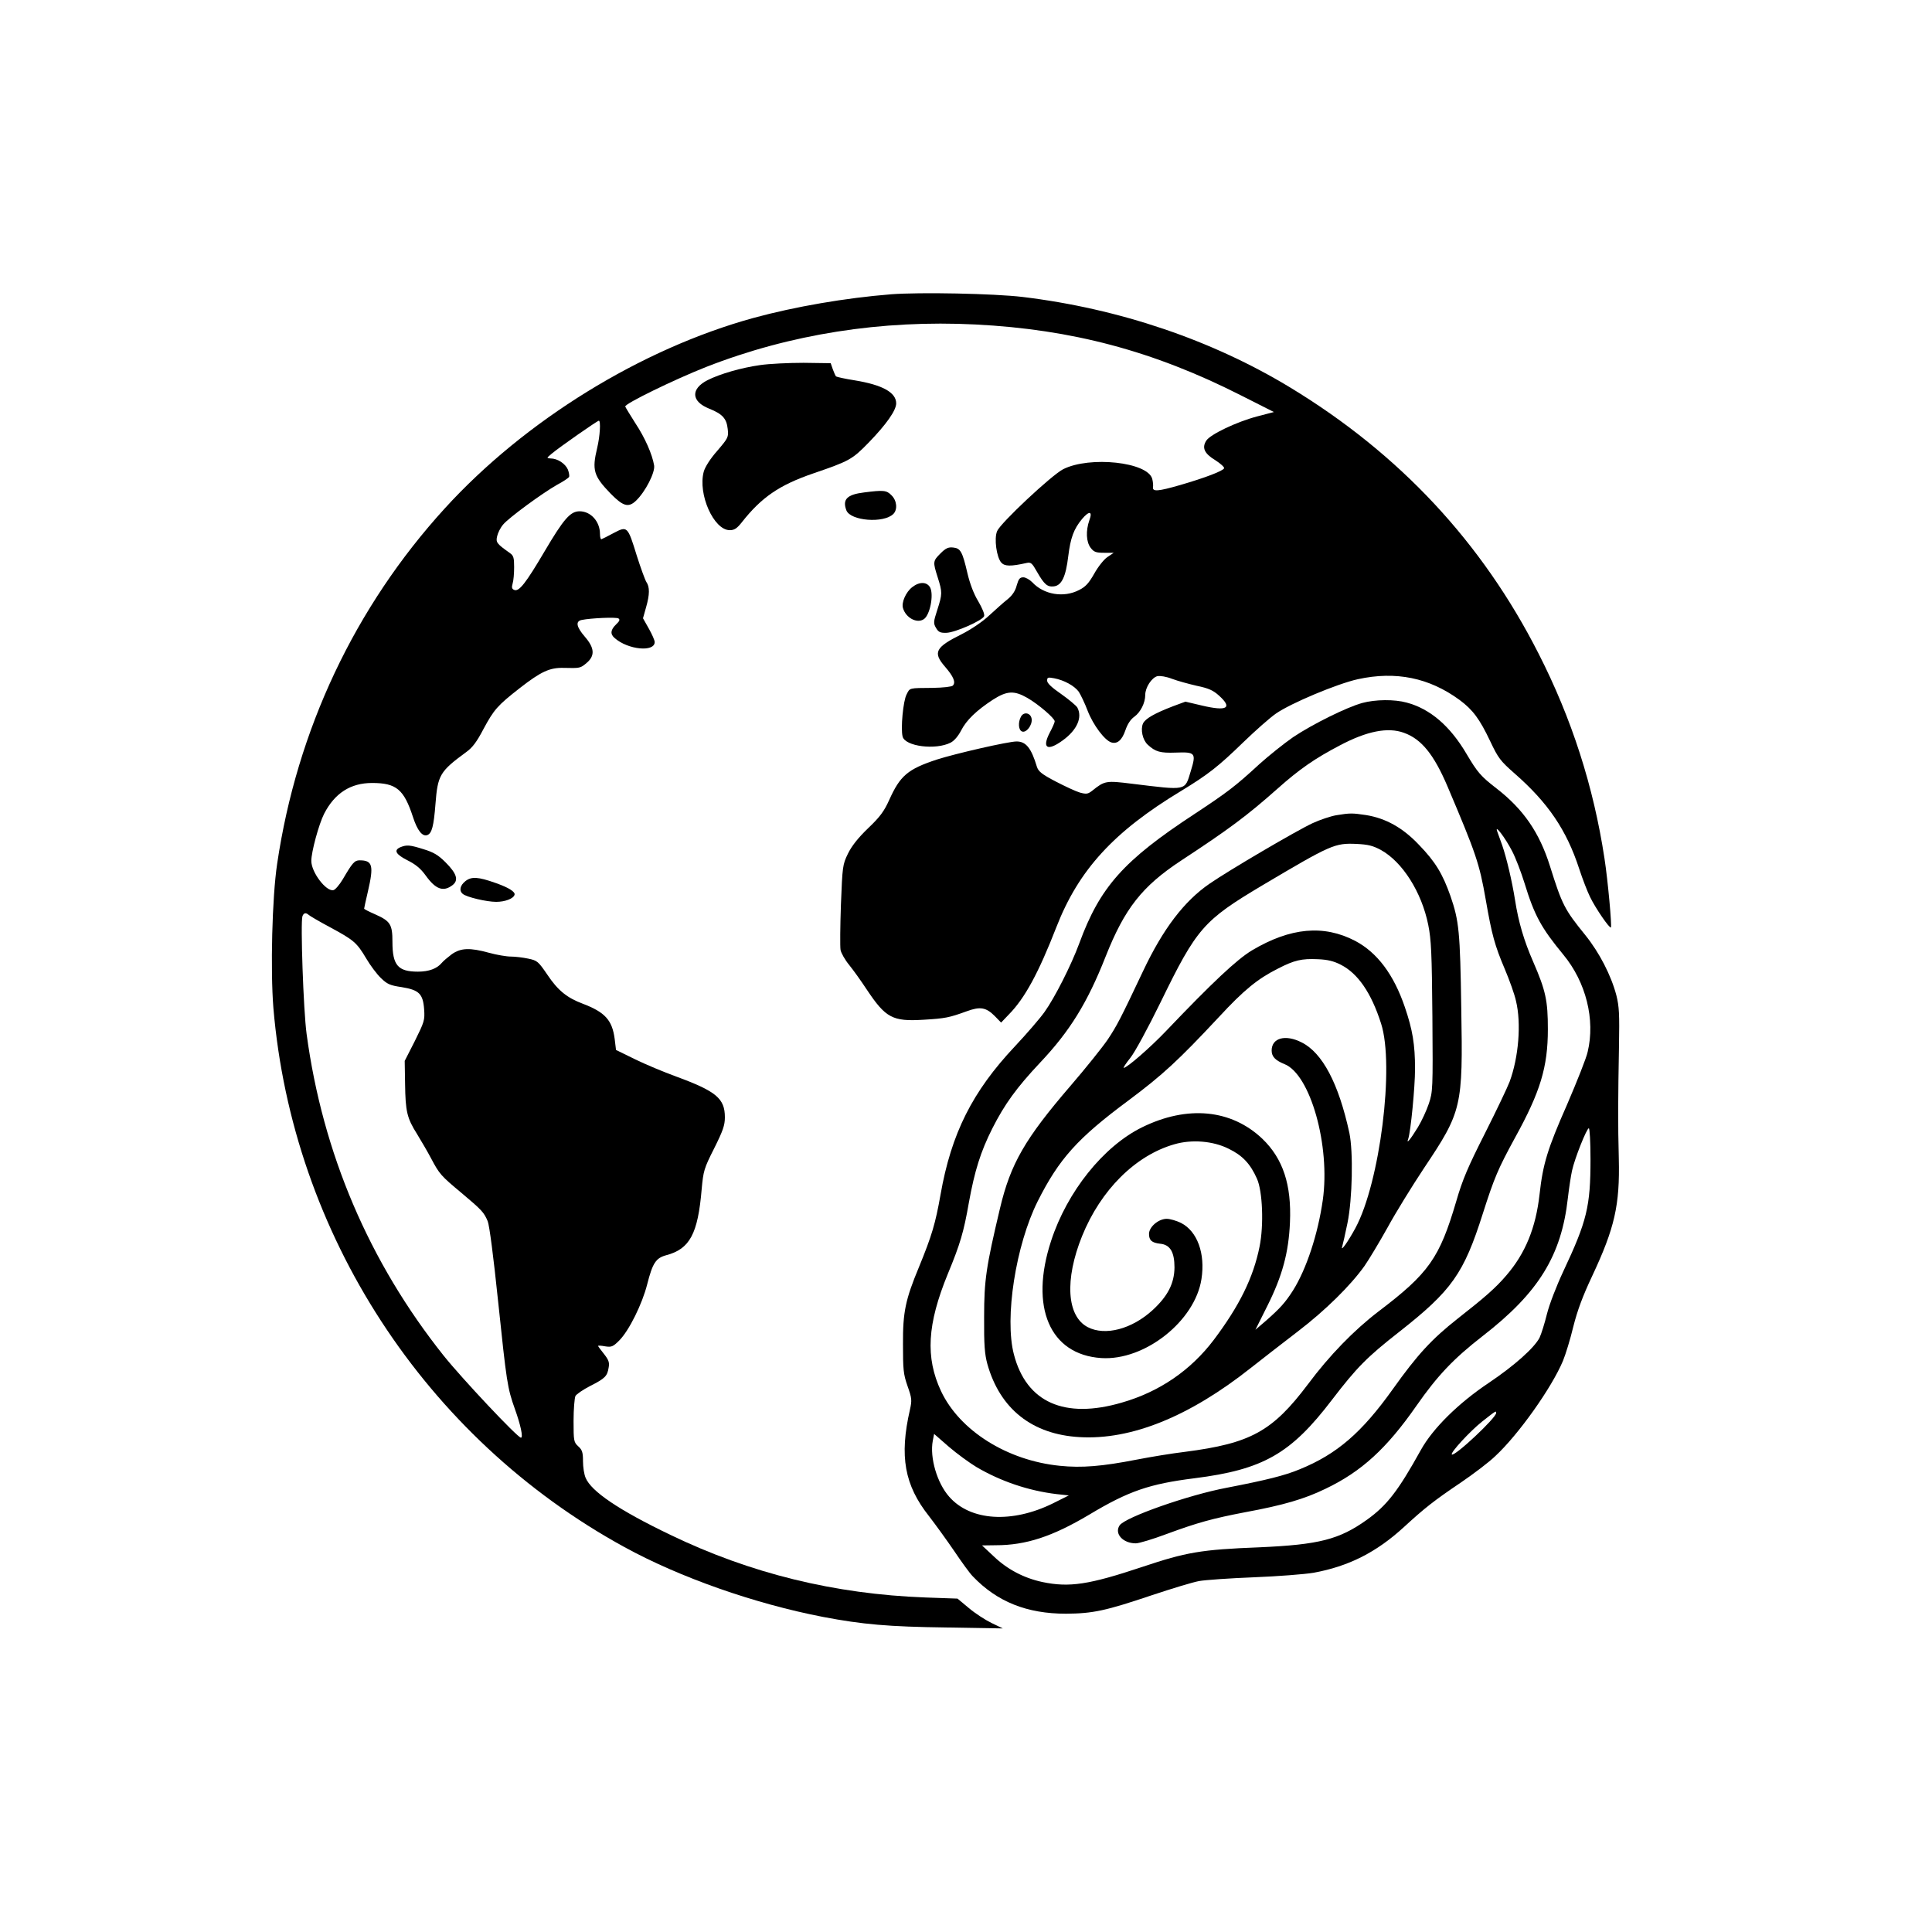 <?xml version="1.0" standalone="no"?>
<!DOCTYPE svg PUBLIC "-//W3C//DTD SVG 20010904//EN"
 "http://www.w3.org/TR/2001/REC-SVG-20010904/DTD/svg10.dtd">
<svg version="1.0" xmlns="http://www.w3.org/2000/svg"
 width="1024pt" height="1024pt" viewBox="0 0 1024 1024"
 preserveAspectRatio="xMidYMid meet">
<g transform="translate(0,1024) scale(0.1,-0.1)"
fill="#000000" stroke="none">
<path d="M4721 8680 c-239 -19 -507 -65 -727 -125 -596 -164 -1211 -543 -1636
-1009 -477 -523 -784 -1174 -889 -1884 -27 -179 -36 -565 -20 -764 101 -1198
804 -2279 1859 -2857 295 -162 692 -301 1054 -371 210 -40 347 -52 653 -56
l300 -5 -60 29 c-33 16 -87 51 -120 79 l-60 50 -170 6 c-482 18 -927 127
-1352 332 -273 131 -419 230 -449 302 -8 18 -14 57 -14 88 0 47 -4 60 -25 79
-24 22 -25 29 -25 135 0 62 5 121 10 132 6 10 41 34 78 53 79 40 91 52 98 98
5 27 0 40 -25 72 -17 21 -31 40 -31 42 0 3 17 2 38 -2 33 -5 41 -2 74 31 52
52 122 194 148 297 29 114 46 140 101 155 125 33 168 113 188 350 9 97 12 109
66 216 47 94 57 123 57 165 0 100 -46 138 -258 216 -66 24 -164 65 -219 92
l-100 49 -7 58 c-13 100 -51 142 -169 187 -83 31 -132 70 -188 154 -48 70 -53
75 -101 85 -28 6 -70 11 -93 11 -23 0 -75 9 -115 20 -102 28 -150 26 -198 -8
-21 -16 -45 -36 -53 -46 -25 -30 -68 -46 -126 -46 -106 0 -135 34 -135 158 0
93 -11 110 -92 146 -32 14 -58 27 -58 30 0 3 9 44 20 91 32 138 25 165 -44
165 -27 0 -38 -13 -89 -100 -18 -30 -40 -56 -50 -58 -39 -8 -117 95 -117 155
0 48 40 195 68 250 56 109 140 163 254 163 129 0 169 -34 217 -181 23 -71 50
-105 76 -95 24 9 34 48 43 164 12 154 23 173 162 275 34 24 57 55 92 122 56
104 74 125 193 218 113 88 159 109 233 107 86 -2 88 -2 121 26 45 38 43 79 -9
139 -45 52 -51 82 -17 89 49 10 183 16 195 8 9 -6 6 -14 -13 -32 -29 -28 -32
-51 -7 -72 70 -62 212 -76 212 -21 0 9 -14 41 -31 71 l-31 55 16 57 c20 69 20
109 2 135 -7 11 -30 74 -51 140 -48 156 -50 158 -122 120 -31 -17 -60 -31 -65
-33 -4 -2 -8 10 -8 28 0 66 -49 120 -108 120 -49 0 -84 -40 -186 -213 -99
-168 -135 -214 -160 -204 -13 5 -15 13 -9 34 5 16 8 54 8 87 0 50 -3 61 -23
75 -69 49 -75 56 -67 89 4 18 18 46 32 62 30 36 206 165 285 210 32 17 61 36
64 42 3 5 0 23 -6 39 -14 32 -55 59 -92 59 -22 1 -22 2 7 26 42 35 241 174
249 174 11 0 6 -83 -9 -145 -28 -117 -19 -148 72 -242 66 -67 94 -75 134 -37
50 48 102 150 96 187 -10 59 -48 146 -99 223 -27 43 -52 83 -54 89 -6 14 264
145 429 210 445 174 928 250 1428 225 510 -26 941 -140 1403 -374 l178 -90
-88 -23 c-110 -29 -248 -95 -270 -128 -25 -38 -11 -69 47 -104 28 -18 49 -37
47 -43 -5 -14 -102 -51 -233 -89 -118 -34 -147 -36 -144 -11 2 9 0 29 -4 44
-24 89 -331 122 -472 51 -62 -32 -332 -285 -350 -328 -17 -39 -3 -139 22 -167
18 -20 50 -21 134 -2 23 5 29 0 56 -48 38 -66 54 -80 89 -76 41 5 63 51 76
160 12 97 29 144 73 197 38 45 57 42 39 -6 -20 -57 -17 -116 7 -147 17 -22 28
-26 71 -26 l51 0 -34 -23 c-18 -12 -49 -51 -69 -87 -29 -51 -46 -70 -80 -87
-82 -43 -188 -25 -249 41 -14 14 -35 26 -47 26 -19 0 -25 -8 -35 -42 -7 -29
-23 -53 -47 -73 -21 -16 -65 -56 -99 -87 -36 -34 -96 -74 -145 -99 -141 -70
-155 -97 -89 -173 45 -52 58 -83 41 -100 -7 -6 -49 -11 -108 -12 -126 -1 -119
1 -137 -35 -18 -33 -32 -181 -21 -223 13 -52 175 -73 255 -32 19 10 40 35 55
64 28 55 81 106 168 163 75 48 113 50 183 10 59 -34 145 -108 145 -124 0 -7
-12 -34 -26 -60 -43 -83 -13 -101 69 -41 76 55 105 122 77 174 -6 10 -44 42
-85 71 -51 35 -75 58 -75 71 0 18 4 19 37 13 53 -10 108 -40 131 -72 10 -16
32 -61 47 -101 29 -75 90 -156 125 -167 32 -10 57 12 75 65 11 32 27 57 47 71
33 24 58 73 58 116 0 39 34 91 64 99 15 3 47 -2 78 -14 29 -11 88 -27 131 -37
63 -13 87 -24 118 -52 73 -66 43 -84 -89 -53 l-89 21 -65 -24 c-99 -38 -148
-66 -160 -92 -14 -32 -2 -87 25 -112 41 -38 66 -45 149 -42 104 4 109 -2 79
-99 -32 -105 -17 -102 -312 -66 -137 17 -144 16 -210 -37 -23 -18 -31 -19 -65
-10 -21 6 -79 33 -129 59 -73 38 -91 53 -99 77 -30 100 -58 135 -108 135 -44
0 -323 -64 -423 -96 -154 -51 -194 -85 -252 -214 -27 -60 -49 -90 -112 -150
-53 -51 -87 -94 -107 -135 -28 -58 -29 -66 -37 -270 -4 -115 -5 -223 -2 -240
3 -16 23 -52 46 -80 22 -27 64 -86 93 -130 100 -150 136 -170 300 -160 117 7
136 11 230 45 71 26 102 21 148 -25 l34 -35 41 43 c84 85 157 219 252 463 118
303 304 506 660 721 146 89 198 130 331 259 63 61 141 130 173 152 79 55 325
158 434 182 201 44 378 8 539 -110 70 -52 106 -100 162 -218 43 -91 54 -105
130 -172 176 -154 275 -299 342 -505 18 -55 44 -122 58 -150 29 -60 103 -167
110 -161 6 7 -16 250 -34 366 -58 382 -174 742 -349 1085 -300 591 -737 1059
-1315 1410 -415 252 -907 419 -1420 481 -152 18 -543 26 -699 14z m-3085
-3289 c5 -5 56 -35 114 -66 126 -68 141 -81 191 -165 21 -36 56 -83 78 -104
33 -32 48 -39 110 -48 92 -15 113 -35 119 -118 4 -57 1 -66 -49 -167 l-54
-106 2 -122 c2 -146 10 -181 63 -265 22 -36 56 -94 75 -130 44 -83 52 -92 160
-182 108 -91 120 -103 140 -151 9 -23 30 -183 55 -424 45 -429 49 -459 89
-571 30 -83 45 -152 32 -152 -18 0 -312 313 -409 434 -396 497 -642 1074 -727
1706 -17 125 -33 594 -22 624 7 18 18 20 33 7z"/>
<path d="M4029 8305 c-100 -14 -214 -47 -279 -80 -90 -46 -87 -113 9 -151 70
-28 92 -52 98 -107 5 -44 3 -48 -55 -116 -38 -43 -65 -86 -72 -111 -32 -119
53 -310 138 -310 24 0 38 9 64 42 104 132 198 197 379 259 192 66 205 73 293
163 94 97 146 171 146 208 0 58 -73 98 -219 122 -51 8 -96 18 -100 21 -3 4
-11 21 -17 38 l-11 32 -144 2 c-79 0 -183 -5 -230 -12z"/>
<path d="M4580 7630 c-91 -11 -116 -37 -94 -95 22 -56 198 -70 249 -19 23 23
19 71 -10 99 -26 27 -43 28 -145 15z"/>
<path d="M4985 7307 c-41 -41 -41 -45 -15 -127 25 -79 25 -88 -2 -172 -21 -64
-21 -72 -7 -96 13 -22 22 -27 55 -26 46 1 191 65 200 88 4 10 -10 43 -31 79
-24 39 -44 93 -57 147 -27 117 -37 134 -76 138 -26 3 -40 -4 -67 -31z"/>
<path d="M4835 7128 c-34 -26 -58 -82 -49 -111 15 -52 74 -83 110 -59 33 21
54 129 34 168 -17 31 -57 32 -95 2z"/>
<path d="M7220 6514 c-81 -22 -263 -112 -366 -181 -49 -34 -129 -98 -179 -143
-126 -116 -169 -149 -345 -265 -375 -246 -500 -386 -610 -686 -42 -114 -130
-288 -184 -363 -25 -35 -95 -116 -156 -181 -227 -241 -338 -463 -395 -787 -27
-153 -46 -217 -114 -383 -72 -173 -86 -239 -85 -410 0 -134 2 -158 24 -221 23
-65 24 -75 13 -125 -57 -248 -29 -401 101 -565 34 -44 94 -127 133 -184 39
-58 83 -119 99 -135 129 -135 287 -198 494 -198 142 1 209 15 455 98 105 35
217 69 250 75 33 6 164 15 290 20 127 5 269 16 317 24 186 34 333 108 480 243
109 100 158 139 302 236 66 45 148 107 181 139 123 114 299 362 359 505 14 34
39 115 55 182 22 87 50 162 100 268 119 254 147 375 141 623 -5 183 -4 323 1
595 3 171 1 210 -14 270 -28 106 -90 226 -164 318 -111 137 -123 160 -188 367
-56 178 -141 301 -283 411 -84 65 -101 85 -159 183 -87 148 -193 239 -317 272
-65 18 -166 17 -236 -2z m221 -158 c93 -33 159 -115 231 -284 151 -356 169
-407 203 -602 32 -184 47 -240 101 -367 25 -59 52 -135 59 -168 29 -119 14
-300 -34 -429 -11 -29 -69 -151 -130 -272 -90 -178 -119 -245 -152 -359 -89
-303 -145 -383 -414 -587 -128 -98 -258 -231 -372 -384 -189 -251 -304 -314
-652 -359 -68 -8 -183 -27 -255 -41 -184 -36 -293 -45 -409 -33 -279 28 -530
186 -629 395 -84 179 -74 355 36 623 65 157 84 221 111 376 31 170 62 270 125
395 65 128 128 215 252 347 158 167 251 317 348 563 101 255 193 372 399 508
253 166 350 238 510 380 119 106 200 162 334 232 142 75 253 97 338 66z m573
-626 c19 -36 48 -112 66 -170 53 -173 89 -238 206 -380 120 -145 170 -344 129
-515 -7 -33 -57 -158 -109 -279 -104 -236 -128 -314 -146 -476 -20 -178 -75
-313 -177 -431 -56 -65 -109 -112 -257 -228 -137 -108 -213 -190 -344 -374
-164 -230 -296 -344 -492 -424 -81 -34 -180 -58 -386 -98 -204 -38 -542 -157
-570 -200 -29 -44 18 -95 86 -95 17 0 90 22 162 49 165 61 246 83 418 116 201
37 314 70 425 124 191 91 325 214 483 441 111 159 196 249 352 370 295 229
416 425 450 730 6 52 16 118 22 145 14 65 78 225 89 225 5 0 9 -74 9 -164 0
-251 -19 -328 -144 -594 -37 -79 -74 -175 -87 -227 -12 -49 -30 -106 -39 -125
-28 -54 -133 -148 -270 -240 -160 -107 -296 -241 -359 -355 -121 -218 -180
-294 -286 -370 -147 -105 -254 -132 -570 -146 -310 -12 -388 -26 -621 -104
-282 -94 -386 -110 -529 -80 -98 21 -186 67 -258 136 l-62 58 73 1 c160 0 300
46 495 162 210 126 320 163 558 193 365 46 511 130 729 416 131 171 185 226
355 359 280 220 343 309 444 627 61 191 81 238 171 403 134 243 174 374 174
575 0 151 -11 204 -78 358 -49 112 -78 211 -96 327 -16 101 -45 223 -68 290
-11 30 -23 64 -27 75 -13 38 44 -37 79 -105z m-84 -2979 c0 -26 -221 -233
-235 -220 -9 9 96 123 160 174 75 59 75 59 75 46z m-2754 -287 c128 -75 274
-125 424 -143 l65 -7 -84 -42 c-217 -107 -437 -94 -550 35 -64 72 -104 207
-87 297 l7 36 78 -68 c43 -37 109 -85 147 -108z"/>
<path d="M7082 5919 c-29 -5 -86 -24 -125 -42 -86 -40 -442 -249 -545 -320
-136 -93 -248 -241 -353 -463 -123 -260 -139 -290 -188 -364 -28 -41 -116
-151 -197 -245 -241 -280 -318 -413 -374 -650 -73 -308 -84 -378 -84 -575 -1
-149 3 -197 17 -249 67 -239 238 -374 489 -388 273 -16 581 108 908 367 63 50
176 137 250 194 145 111 278 242 352 346 25 36 80 128 123 205 42 77 129 218
192 313 202 302 207 324 198 847 -6 408 -12 464 -57 595 -42 119 -80 182 -167
272 -86 91 -176 141 -281 158 -74 11 -84 11 -158 -1z m237 -184 c114 -63 216
-223 251 -397 16 -80 19 -149 22 -488 3 -384 2 -397 -19 -460 -12 -36 -38 -92
-58 -125 -40 -65 -63 -93 -51 -61 13 38 36 273 36 371 0 129 -13 207 -54 327
-59 173 -146 289 -263 351 -167 87 -343 71 -547 -50 -80 -48 -210 -170 -456
-428 -84 -88 -207 -195 -224 -195 -4 0 12 24 35 53 23 28 95 161 160 294 192
394 227 434 539 620 366 217 384 225 500 220 61 -3 86 -9 129 -32z m-213 -608
c91 -46 162 -149 214 -312 72 -223 -6 -843 -136 -1084 -39 -72 -80 -130 -70
-98 3 10 16 66 28 125 26 127 31 377 10 477 -57 263 -143 425 -253 480 -86 44
-159 24 -159 -43 0 -32 19 -52 68 -72 137 -54 244 -433 203 -721 -26 -182 -87
-366 -158 -479 -41 -64 -68 -94 -143 -160 l-56 -48 63 126 c80 160 113 283
120 442 9 201 -37 339 -146 444 -165 157 -398 179 -638 61 -205 -101 -397
-341 -482 -602 -115 -351 -7 -603 266 -621 230 -15 497 196 531 419 21 135
-22 253 -108 297 -24 12 -59 22 -76 22 -44 0 -94 -43 -94 -80 0 -34 15 -47 59
-52 53 -5 76 -44 76 -126 -1 -84 -35 -151 -115 -225 -111 -102 -253 -139 -345
-91 -111 58 -123 251 -30 482 99 245 283 428 489 487 92 27 206 18 289 -24 72
-35 114 -79 149 -158 30 -66 37 -247 14 -360 -33 -164 -106 -313 -243 -495
-122 -161 -288 -275 -487 -332 -304 -89 -506 1 -572 255 -51 193 10 580 126
812 114 226 211 334 482 535 182 136 264 212 478 441 134 145 206 203 313 257
87 45 127 54 212 50 51 -2 84 -10 121 -29z"/>
<path d="M5411 6441 c-16 -30 -13 -71 6 -78 22 -9 55 33 51 66 -4 33 -42 41
-57 12z"/>
<path d="M2123 5750 c-38 -16 -26 -38 37 -70 44 -22 70 -44 96 -80 53 -74 94
-89 143 -51 33 26 22 61 -38 121 -38 38 -63 53 -116 69 -73 23 -89 24 -122 11z"/>
<path d="M2467 5570 c-29 -23 -35 -51 -14 -68 20 -17 126 -42 177 -42 47 0 91
17 97 37 6 16 -32 39 -100 63 -93 33 -128 35 -160 10z"/>
</g>
</svg>
